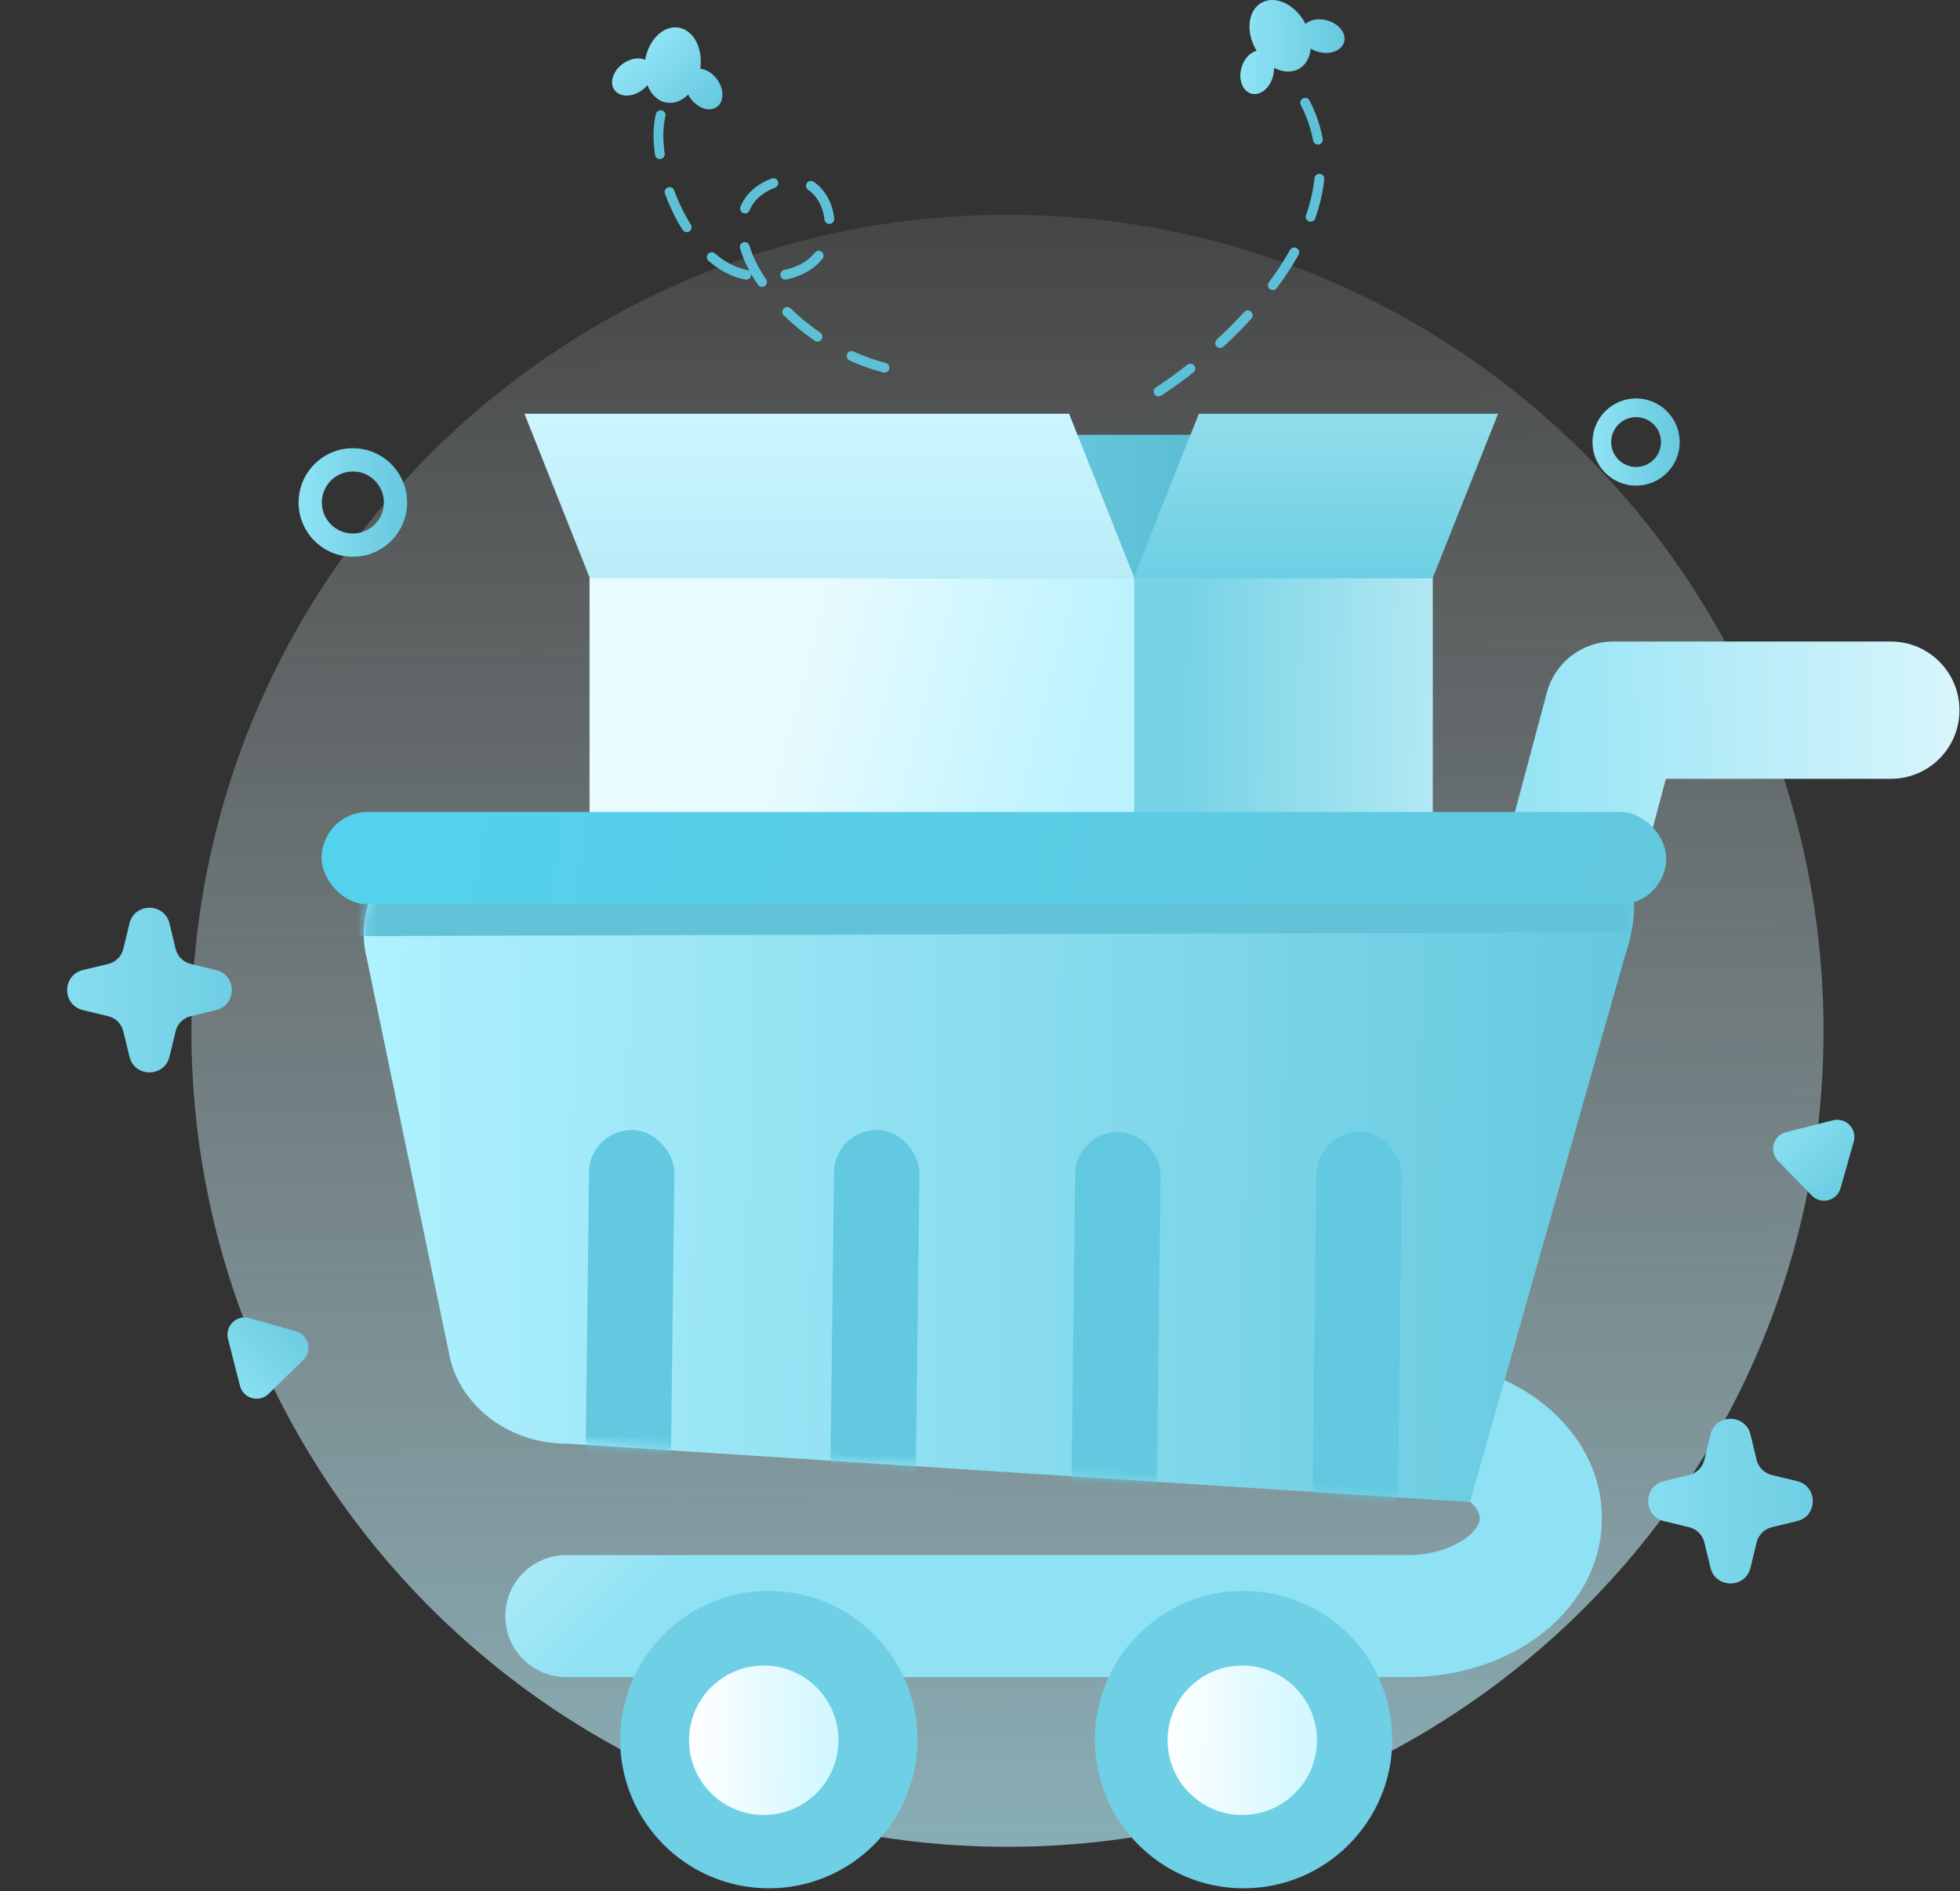 <svg width="200" height="193" viewBox="0 0 200 193" fill="none" xmlns="http://www.w3.org/2000/svg">
<rect x="0" y="0" width="200" height="193" fill="#333333" stroke="none"/>
<path d="M102.802 188.45C148.792 188.45 186.073 151.169 186.073 105.179C186.073 59.19 148.792 21.908 102.802 21.908C56.813 21.908 19.531 59.19 19.531 105.179C19.531 151.169 56.813 188.45 102.802 188.45Z" fill="url(#paint0_linear_364_4589)"/>
<path fill-rule="evenodd" clip-rule="evenodd" d="M101.289 144.933C101.289 141.493 104.077 138.705 107.517 138.705H143.653C148.59 138.705 153.309 140.166 156.943 142.837C160.576 145.508 163.459 149.706 163.459 154.918C163.459 160.128 160.577 164.328 156.946 167C153.312 169.673 148.592 171.136 143.653 171.136H57.791C54.351 171.136 51.562 168.348 51.562 164.908C51.562 161.469 54.351 158.68 57.791 158.68H143.653C146.214 158.68 148.283 157.908 149.564 156.966C150.847 156.023 151.003 155.227 151.003 154.918C151.003 154.61 150.848 153.816 149.566 152.874C148.286 151.933 146.216 151.161 143.653 151.161L107.153 149.938C103.713 149.938 101.289 148.373 101.289 144.933Z" fill="url(#paint1_linear_364_4589)"/>
<path fill-rule="evenodd" clip-rule="evenodd" d="M157.848 70.657C158.668 67.593 161.443 65.463 164.614 65.463H192.942C196.81 65.463 199.946 68.599 199.946 72.467C199.946 76.335 196.81 79.471 192.942 79.471H169.99L161.818 110.014C160.819 113.751 156.979 115.969 153.242 114.97C149.506 113.97 147.287 110.13 148.287 106.394L157.848 70.657Z" fill="url(#paint2_linear_364_4589)"/>
<path d="M151.832 44.369H66.86L60.156 59.021H145.123L151.832 44.369Z" fill="url(#paint3_linear_364_4589)"/>
<path d="M109.093 42.221H53.516L60.225 59.087H115.796L109.093 42.221Z" fill="url(#paint4_linear_364_4589)"/>
<path d="M152.865 42.221H122.335L115.625 59.087H146.155L152.865 42.221Z" fill="url(#paint5_linear_364_4589)"/>
<path d="M146.202 59.018H90.625V114.595H146.202V59.018Z" fill="url(#paint6_linear_364_4589)"/>
<path d="M115.734 59.018H60.156V114.595H115.734V59.018Z" fill="url(#paint7_linear_364_4589)"/>
<path d="M78.454 192.684C86.834 192.684 93.627 185.891 93.627 177.511C93.627 169.131 86.834 162.338 78.454 162.338C70.075 162.338 63.281 169.131 63.281 177.511C63.281 185.891 70.075 192.684 78.454 192.684Z" fill="#6FCFE4"/>
<path d="M153.847 84.213H49.286C41.448 84.213 35.658 90.861 37.431 97.816L45.949 138.723C47.231 143.746 52.144 147.309 57.804 147.309L150 153.275L165.727 97.834C169.601 86.485 161.704 84.213 153.847 84.213Z" fill="url(#paint8_linear_364_4589)"/>
<path d="M77.935 185.201C82.145 185.201 85.558 181.788 85.558 177.578C85.558 173.368 82.145 169.955 77.935 169.955C73.725 169.955 70.312 173.368 70.312 177.578C70.312 181.788 73.725 185.201 77.935 185.201Z" fill="url(#paint9_linear_364_4589)"/>
<mask id="mask0_364_4589" style="mask-type:alpha" maskUnits="userSpaceOnUse" x="37" y="84" width="130" height="70">
<path d="M153.847 84.018H49.286C41.448 84.018 35.658 90.666 37.431 97.621L45.949 138.528C47.231 143.551 52.144 147.114 57.804 147.114L150 153.08L165.727 97.639C167.499 90.666 161.704 84.018 153.847 84.018Z" fill="url(#paint10_linear_364_4589)"/>
</mask>
<g mask="url(#mask0_364_4589)">
<rect width="8.712" height="40.442" rx="4.356" transform="matrix(1 0.008 -0.012 1 109.766 115.463)" fill="url(#paint11_linear_364_4589)"/>
<rect width="8.712" height="153.393" rx="4.356" transform="matrix(0.007 1 -1 0.003 185.547 86.361)" fill="#61C2D8"/>
<rect width="8.712" height="40.442" rx="4.356" transform="matrix(1 0.008 -0.012 1 134.375 115.463)" fill="url(#paint12_linear_364_4589)"/>
<rect width="8.712" height="40.442" rx="4.356" transform="matrix(1 0.008 -0.012 1 85.156 115.268)" fill="url(#paint13_linear_364_4589)"/>
<rect width="8.712" height="40.442" rx="4.356" transform="matrix(1 0.008 -0.012 1 60.156 115.268)" fill="url(#paint14_linear_364_4589)"/>
</g>
<path fill-rule="evenodd" clip-rule="evenodd" d="M133.11 2.239C132.049 0.38 130.08 -0.495 128.712 0.285C127.344 1.066 127.095 3.206 128.156 5.065C128.179 5.105 128.202 5.145 128.226 5.184C127.55 5.35 126.924 6.019 126.674 6.932C126.344 8.137 126.797 9.311 127.686 9.555C128.575 9.798 129.562 9.017 129.892 7.812C129.976 7.506 130.009 7.201 129.998 6.914C130.864 7.377 131.8 7.449 132.554 7.019C133.258 6.617 133.665 5.855 133.751 4.957C133.982 5.101 134.246 5.217 134.534 5.296C135.74 5.626 136.914 5.173 137.157 4.284C137.4 3.395 136.62 2.408 135.414 2.078C134.559 1.844 133.719 2.004 133.216 2.435C133.182 2.369 133.147 2.304 133.11 2.239Z" fill="url(#paint15_linear_364_4589)"/>
<path fill-rule="evenodd" clip-rule="evenodd" d="M70.221 9.646C69.601 10.27 68.824 10.596 68.039 10.475C67.147 10.337 66.44 9.651 66.059 8.692C65.907 8.877 65.725 9.049 65.516 9.202C64.508 9.94 63.249 9.936 62.705 9.192C62.161 8.449 62.538 7.248 63.546 6.51C64.303 5.956 65.201 5.82 65.832 6.101C66.194 4.042 67.695 2.577 69.226 2.814C70.765 3.052 71.757 4.924 71.461 7.012C72.061 7.076 72.707 7.46 73.171 8.093C73.909 9.102 73.904 10.36 73.161 10.904C72.418 11.448 71.216 11.072 70.478 10.063C70.379 9.928 70.294 9.788 70.221 9.646Z" fill="url(#paint16_linear_364_4589)"/>
<path d="M13.211 94.236C13.728 92.092 16.778 92.092 17.296 94.236L17.918 96.814C18.103 97.581 18.701 98.179 19.467 98.364L22.046 98.986C24.19 99.504 24.19 102.553 22.046 103.071L19.467 103.693C18.701 103.878 18.103 104.477 17.918 105.243L17.296 107.821C16.778 109.965 13.728 109.965 13.211 107.821L12.588 105.243C12.403 104.477 11.805 103.878 11.039 103.693L8.461 103.071C6.317 102.553 6.317 99.504 8.461 98.986L11.039 98.364C11.805 98.179 12.403 97.581 12.588 96.814L13.211 94.236Z" fill="url(#paint17_linear_364_4589)"/>
<path d="M174.539 146.385C175.057 144.241 178.106 144.241 178.624 146.385L179.246 148.963C179.431 149.729 180.029 150.327 180.795 150.512L183.374 151.135C185.518 151.652 185.518 154.702 183.374 155.219L180.795 155.842C180.029 156.027 179.431 156.625 179.246 157.391L178.624 159.97C178.106 162.114 175.057 162.114 174.539 159.97L173.917 157.391C173.732 156.625 173.133 156.027 172.367 155.842L169.789 155.219C167.645 154.702 167.645 151.652 169.789 151.135L172.367 150.512C173.133 150.327 173.732 149.729 173.917 148.963L174.539 146.385Z" fill="url(#paint18_linear_364_4589)"/>
<path fill-rule="evenodd" clip-rule="evenodd" d="M36.007 54.439C37.754 54.439 39.171 53.022 39.171 51.274C39.171 49.526 37.754 48.11 36.007 48.11C34.259 48.11 32.842 49.526 32.842 51.274C32.842 53.022 34.259 54.439 36.007 54.439ZM36.007 56.812C39.065 56.812 41.544 54.333 41.544 51.274C41.544 48.216 39.065 45.736 36.007 45.736C32.948 45.736 30.469 48.216 30.469 51.274C30.469 54.333 32.948 56.812 36.007 56.812Z" fill="url(#paint19_linear_364_4589)"/>
<path d="M23.266 136.619C22.933 135.313 24.139 134.136 25.436 134.5L30.195 135.838C31.493 136.202 31.909 137.835 30.944 138.776L27.407 142.229C26.442 143.17 24.82 142.714 24.488 141.408L23.266 136.619Z" fill="url(#paint20_linear_364_4589)"/>
<path d="M187.041 114.317C188.347 113.986 189.522 115.193 189.156 116.49L187.812 121.247C187.446 122.544 185.813 122.958 184.873 121.992L181.425 118.45C180.485 117.485 180.943 115.863 182.249 115.532L187.041 114.317Z" fill="url(#paint21_linear_364_4589)"/>
<path fill-rule="evenodd" clip-rule="evenodd" d="M166.949 47.649C168.353 47.649 169.491 46.511 169.491 45.107C169.491 43.703 168.353 42.565 166.949 42.565C165.545 42.565 164.407 43.703 164.407 45.107C164.407 46.511 165.545 47.649 166.949 47.649ZM166.949 49.556C169.406 49.556 171.398 47.564 171.398 45.107C171.398 42.65 169.406 40.658 166.949 40.658C164.492 40.658 162.5 42.65 162.5 45.107C162.5 47.564 164.492 49.556 166.949 49.556Z" fill="url(#paint22_linear_364_4589)"/>
<rect x="32.812" y="82.846" width="137.211" height="9.438" rx="4.719" fill="url(#paint23_linear_364_4589)"/>
<path d="M67.414 11.752C66.164 16.75 70.212 27.253 76.46 28.087C88.021 29.628 85.898 16.108 79.001 18.649C70.793 21.673 79.007 34.608 90.254 37.524" stroke="#5EC0D6" stroke-linecap="round" stroke-linejoin="round" stroke-dasharray="4 4"/>
<path d="M133.182 10.481C140.053 23.854 121.848 38.131 116.809 40.776" stroke="#5EC0D6" stroke-linecap="round" stroke-linejoin="round" stroke-dasharray="4 4"/>
<path d="M126.892 192.684C135.272 192.684 142.065 185.891 142.065 177.511C142.065 169.131 135.272 162.338 126.892 162.338C118.512 162.338 111.719 169.131 111.719 177.511C111.719 185.891 118.512 192.684 126.892 192.684Z" fill="#6FCFE4"/>
<path d="M126.763 185.201C130.973 185.201 134.386 181.788 134.386 177.578C134.386 173.368 130.973 169.955 126.763 169.955C122.553 169.955 119.141 173.368 119.141 177.578C119.141 181.788 122.553 185.201 126.763 185.201Z" fill="url(#paint24_linear_364_4589)"/>
<defs>
<linearGradient id="paint0_linear_364_4589" x1="102.16" y1="-5.207" x2="103.866" y2="287.229" gradientUnits="userSpaceOnUse">
<stop stop-color="white" stop-opacity="0"/>
<stop offset="1" stop-color="#8EE2F4"/>
</linearGradient>
<linearGradient id="paint1_linear_364_4589" x1="51.615" y1="110.735" x2="85.479" y2="144.392" gradientUnits="userSpaceOnUse">
<stop stop-color="white"/>
<stop offset="1" stop-color="#8EE2F4"/>
</linearGradient>
<linearGradient id="paint2_linear_364_4589" x1="225.785" y1="69.499" x2="149.919" y2="70.913" gradientUnits="userSpaceOnUse">
<stop stop-color="white"/>
<stop offset="1" stop-color="#8EE2F4"/>
</linearGradient>
<linearGradient id="paint3_linear_364_4589" x1="60.052" y1="47.751" x2="152.183" y2="51.493" gradientUnits="userSpaceOnUse">
<stop stop-color="#90E3F5"/>
<stop offset="1" stop-color="#41ACC4"/>
</linearGradient>
<linearGradient id="paint4_linear_364_4589" x1="84.656" y1="42.221" x2="84.656" y2="59.087" gradientUnits="userSpaceOnUse">
<stop stop-color="#CCF6FF"/>
<stop offset="1" stop-color="#B9ECF8"/>
</linearGradient>
<linearGradient id="paint5_linear_364_4589" x1="134.245" y1="42.221" x2="134.245" y2="59.087" gradientUnits="userSpaceOnUse">
<stop stop-color="#92DDEC"/>
<stop offset="1" stop-color="#6CCFE3"/>
</linearGradient>
<linearGradient id="paint6_linear_364_4589" x1="88.956" y1="100.694" x2="169.252" y2="101.963" gradientUnits="userSpaceOnUse">
<stop offset="0.392" stop-color="#77D3E6"/>
<stop offset="1" stop-color="#E9FCFF"/>
</linearGradient>
<linearGradient id="paint7_linear_364_4589" x1="75.485" y1="89.704" x2="105.646" y2="97.564" gradientUnits="userSpaceOnUse">
<stop stop-color="#E9FBFF"/>
<stop offset="1" stop-color="#BCF3FF"/>
</linearGradient>
<linearGradient id="paint8_linear_364_4589" x1="36.963" y1="100.378" x2="166.736" y2="101.929" gradientUnits="userSpaceOnUse">
<stop stop-color="#AFF1FF"/>
<stop offset="1" stop-color="#65C8DE"/>
</linearGradient>
<linearGradient id="paint9_linear_364_4589" x1="69.855" y1="181.387" x2="91.881" y2="181.736" gradientUnits="userSpaceOnUse">
<stop stop-color="white"/>
<stop offset="1" stop-color="#BCF3FF"/>
</linearGradient>
<linearGradient id="paint10_linear_364_4589" x1="36.963" y1="100.183" x2="166.736" y2="101.734" gradientUnits="userSpaceOnUse">
<stop stop-color="#AFF1FF"/>
<stop offset="1" stop-color="#65C8DE"/>
</linearGradient>
<linearGradient id="paint11_linear_364_4589" x1="-0.262" y1="30.326" x2="12.328" y2="30.369" gradientUnits="userSpaceOnUse">
<stop stop-color="#62C9E0"/>
<stop offset="1" stop-color="#62C9E0"/>
</linearGradient>
<linearGradient id="paint12_linear_364_4589" x1="-0.262" y1="30.326" x2="12.328" y2="30.369" gradientUnits="userSpaceOnUse">
<stop stop-color="#62C9E0"/>
<stop offset="1" stop-color="#62C9E0"/>
</linearGradient>
<linearGradient id="paint13_linear_364_4589" x1="-0.262" y1="30.326" x2="12.328" y2="30.369" gradientUnits="userSpaceOnUse">
<stop stop-color="#62C9E0"/>
<stop offset="1" stop-color="#62C9E0"/>
</linearGradient>
<linearGradient id="paint14_linear_364_4589" x1="-0.262" y1="30.326" x2="12.328" y2="30.369" gradientUnits="userSpaceOnUse">
<stop stop-color="#62C9E0"/>
<stop offset="1" stop-color="#62C9E0"/>
</linearGradient>
<linearGradient id="paint15_linear_364_4589" x1="126.554" y1="2.215" x2="137.259" y2="2.292" gradientUnits="userSpaceOnUse">
<stop stop-color="#90E3F5"/>
<stop offset="1" stop-color="#65C8DE"/>
</linearGradient>
<linearGradient id="paint16_linear_364_4589" x1="67.106" y1="3.111" x2="73.835" y2="10.356" gradientUnits="userSpaceOnUse">
<stop stop-color="#90E3F5"/>
<stop offset="1" stop-color="#65C8DE"/>
</linearGradient>
<linearGradient id="paint17_linear_364_4589" x1="-0.035" y1="92.816" x2="30.672" y2="93.015" gradientUnits="userSpaceOnUse">
<stop stop-color="#90E3F5"/>
<stop offset="1" stop-color="#65C8DE"/>
</linearGradient>
<linearGradient id="paint18_linear_364_4589" x1="161.294" y1="144.964" x2="192" y2="145.164" gradientUnits="userSpaceOnUse">
<stop stop-color="#90E3F5"/>
<stop offset="1" stop-color="#65C8DE"/>
</linearGradient>
<linearGradient id="paint19_linear_364_4589" x1="30.456" y1="48.292" x2="41.605" y2="48.365" gradientUnits="userSpaceOnUse">
<stop stop-color="#90E3F5"/>
<stop offset="1" stop-color="#65C8DE"/>
</linearGradient>
<linearGradient id="paint20_linear_364_4589" x1="20.007" y1="140.229" x2="29.222" y2="131.352" gradientUnits="userSpaceOnUse">
<stop stop-color="#90E3F5"/>
<stop offset="1" stop-color="#65C8DE"/>
</linearGradient>
<linearGradient id="paint21_linear_364_4589" x1="183.435" y1="111.054" x2="192.3" y2="120.279" gradientUnits="userSpaceOnUse">
<stop stop-color="#90E3F5"/>
<stop offset="1" stop-color="#65C8DE"/>
</linearGradient>
<linearGradient id="paint22_linear_364_4589" x1="162.49" y1="42.712" x2="171.446" y2="42.77" gradientUnits="userSpaceOnUse">
<stop stop-color="#90E3F5"/>
<stop offset="1" stop-color="#65C8DE"/>
</linearGradient>
<linearGradient id="paint23_linear_364_4589" x1="176.194" y1="87.928" x2="30.61" y2="62.282" gradientUnits="userSpaceOnUse">
<stop stop-color="#63C8DE"/>
<stop offset="1" stop-color="#52D2EE"/>
</linearGradient>
<linearGradient id="paint24_linear_364_4589" x1="118.683" y1="181.387" x2="140.709" y2="181.736" gradientUnits="userSpaceOnUse">
<stop stop-color="white"/>
<stop offset="1" stop-color="#BCF3FF"/>
</linearGradient>
</defs>
</svg>
